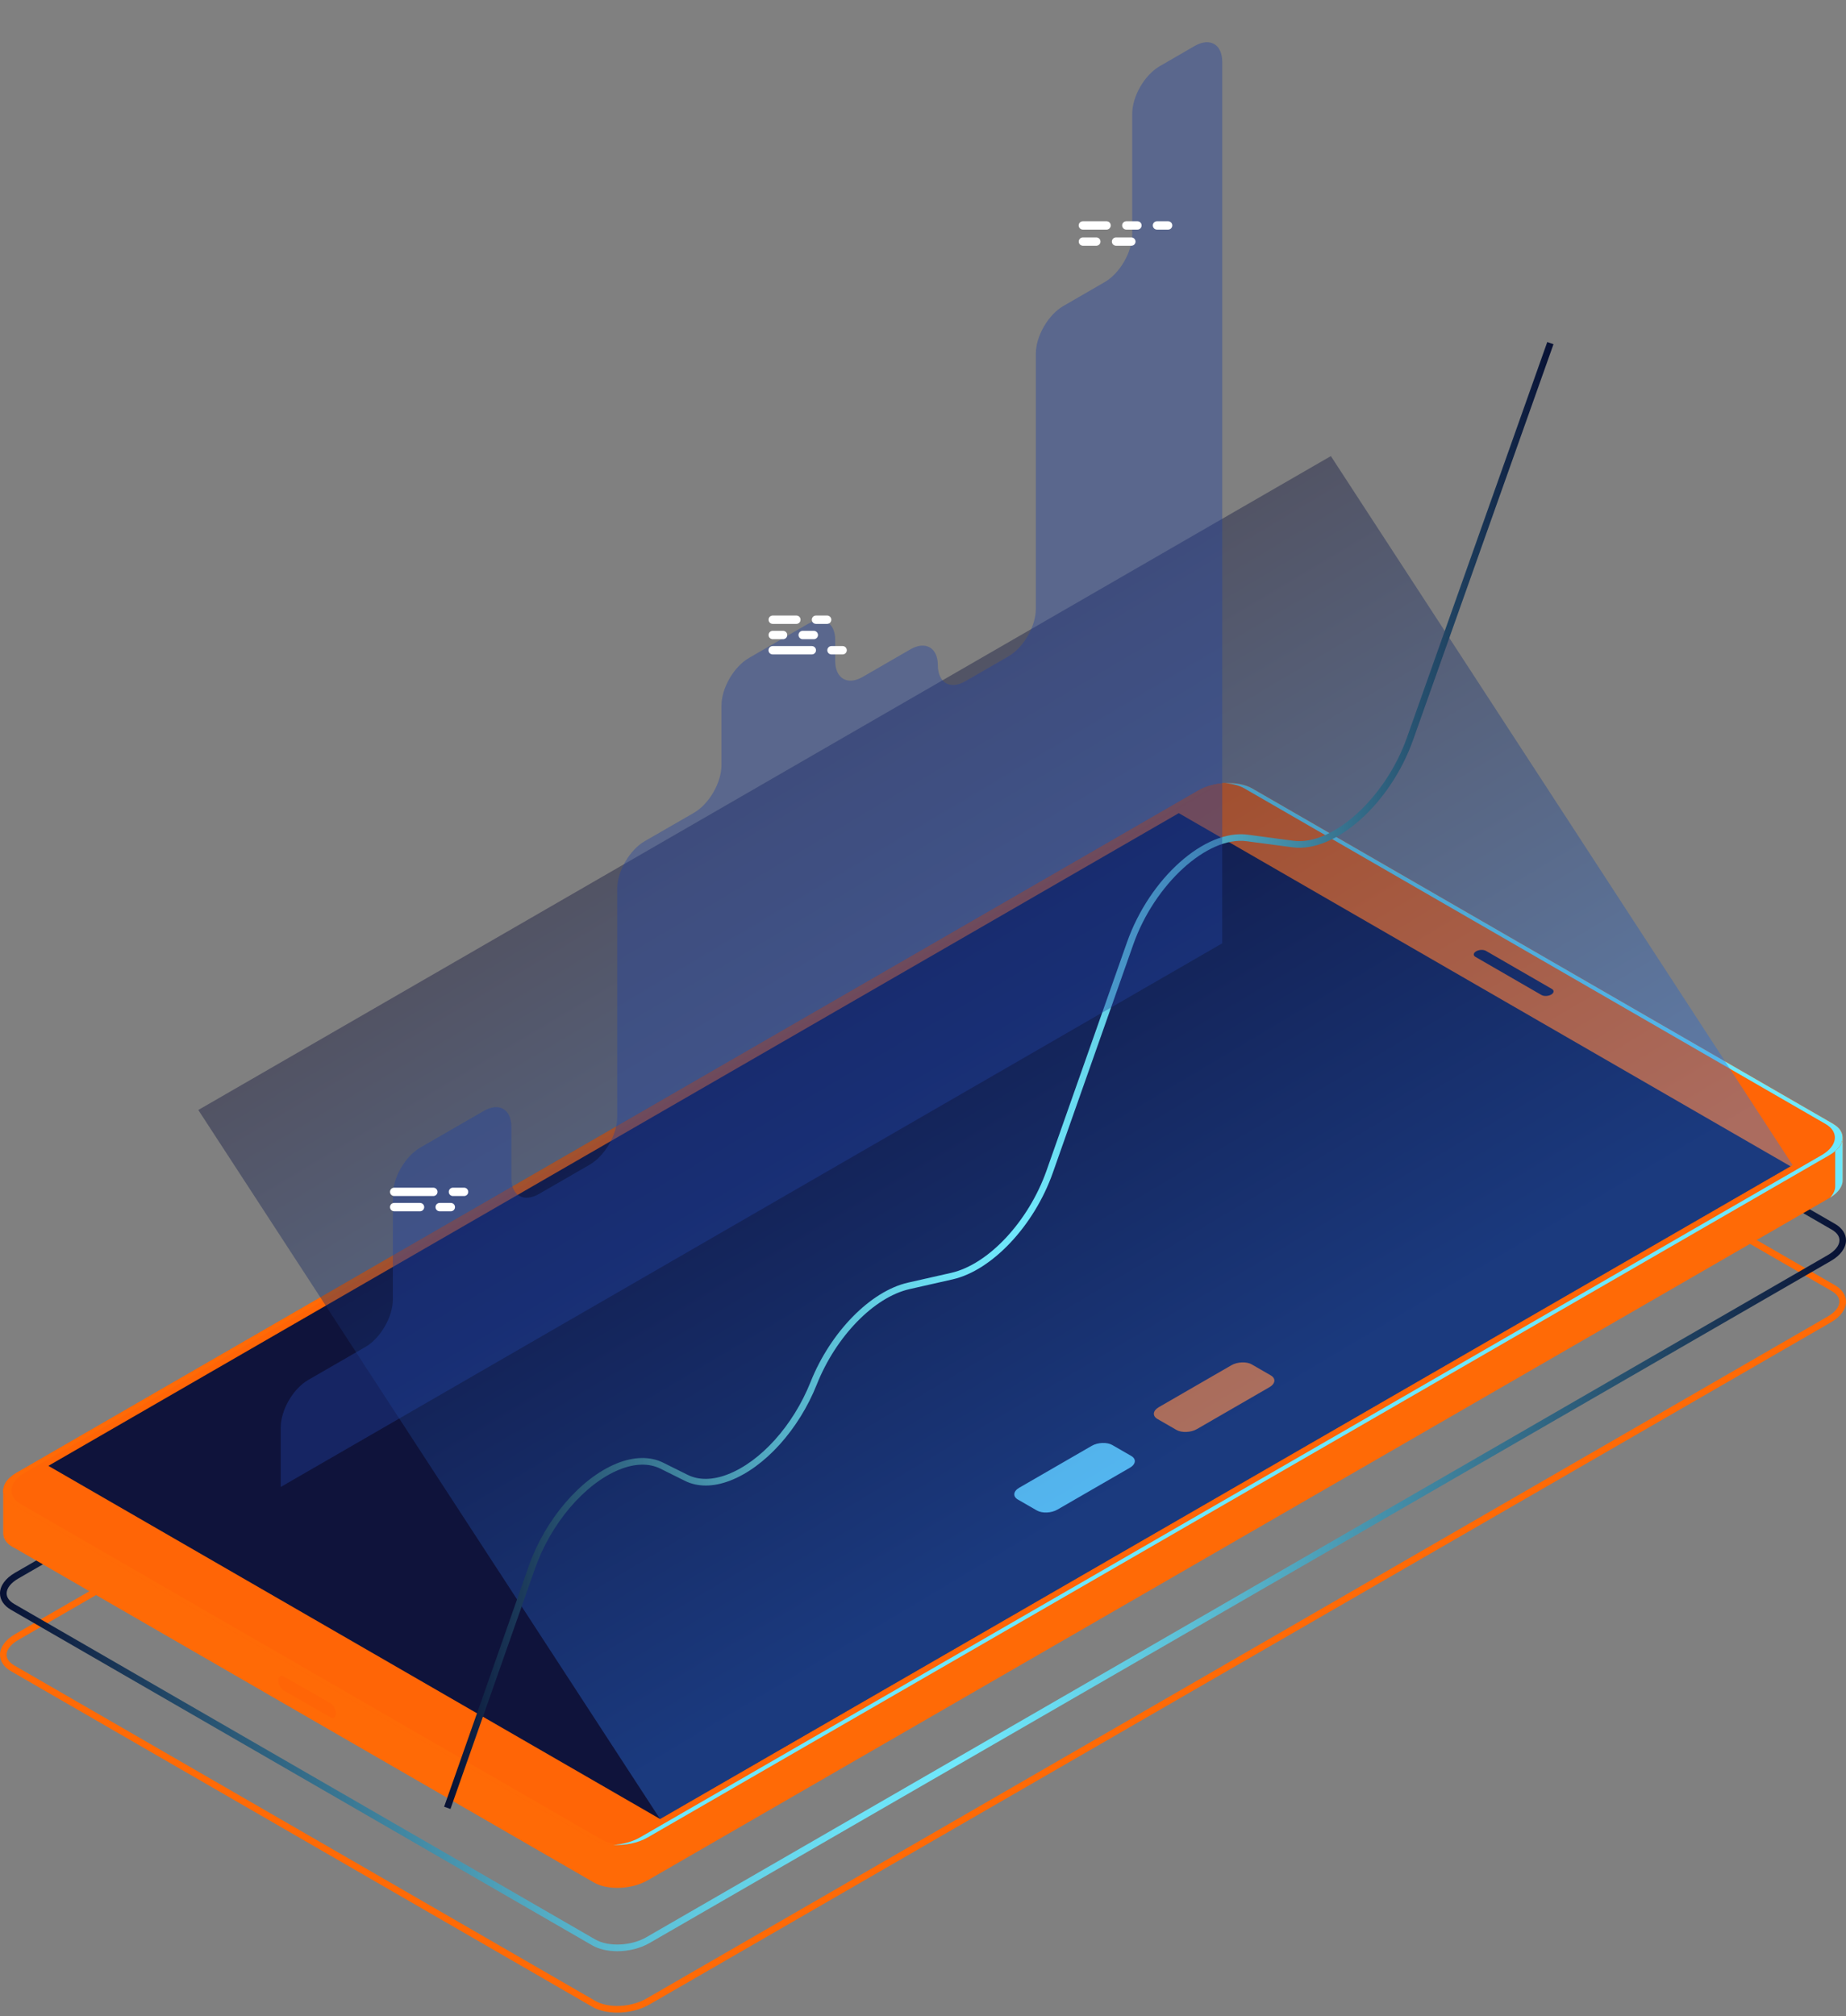 <svg width="467" height="510" viewBox="0 0 467 510" fill="none" xmlns="http://www.w3.org/2000/svg">
<rect x="0" y="0" width="467" height="510" fill="#808080" stroke="none"/>
<g clip-path="url(#clip0_71_1758)">
<path style="mix-blend-mode:lighten" d="M156.175 509.11C153.812 509.11 151.533 508.624 149.807 507.619L2.782 422.745C0.989 421.706 0 420.231 0 418.589C0 416.679 1.374 414.785 3.77 413.394L302.698 240.814C307.038 238.301 313.406 238.066 317.209 240.245L464.218 325.119C466.011 326.158 467 327.632 467 329.274C467 331.185 465.626 333.078 463.23 334.469L164.302 507.049C161.939 508.406 158.99 509.11 156.158 509.11H156.175ZM310.842 240.429C308.311 240.429 305.614 241.049 303.519 242.255L4.608 414.852C2.748 415.925 1.676 417.282 1.676 418.589C1.676 419.628 2.346 420.55 3.62 421.287L150.628 506.161C153.896 508.054 159.644 507.786 163.464 505.591L462.392 333.011C464.252 331.939 465.324 330.565 465.324 329.274C465.324 328.235 464.654 327.314 463.38 326.576L316.372 241.702C314.897 240.848 312.936 240.446 310.859 240.446L310.842 240.429Z" fill="#FF6A06"/>
<path style="mix-blend-mode:lighten" d="M156.175 493.576C153.812 493.576 151.533 493.09 149.807 492.085L2.782 407.211C0.989 406.172 0 404.697 0 403.055C0 401.145 1.374 399.251 3.77 397.861L302.698 225.281C307.038 222.767 313.406 222.532 317.209 224.711L464.218 309.585C466.011 310.624 467 312.098 467 313.741C467 315.651 465.626 317.544 463.23 318.935L164.302 491.515C161.939 492.873 158.99 493.576 156.158 493.576H156.175ZM150.645 490.627C153.913 492.504 159.66 492.253 163.481 490.057L462.409 317.477C464.269 316.405 465.341 315.048 465.341 313.741C465.341 312.702 464.671 311.78 463.397 311.043L316.388 226.169C313.121 224.292 307.356 224.543 303.552 226.738L4.608 399.318C2.748 400.391 1.676 401.765 1.676 403.055C1.676 404.094 2.346 405.016 3.62 405.753L150.628 490.627H150.645Z" fill="url(#paint0_linear_71_1758)"/>
<path d="M466.162 287.7L458.672 292.208L316.791 210.283C313.289 208.256 307.172 208.507 303.117 210.853L8.898 380.702L0.855 377.099V388.058C0.922 389.281 1.693 390.437 3.218 391.309L150.226 476.183C153.729 478.21 159.845 477.959 163.9 475.613L462.828 303.033C465.107 301.726 466.246 300.017 466.179 298.442V287.684L466.162 287.7Z" fill="#FF6A06"/>
<path d="M8.898 380.701L0.855 377.099V388.058C0.922 389.281 1.693 390.437 3.218 391.309L3.536 391.493C3.1 390.923 2.866 390.286 2.832 389.65V378.691L10.876 382.293L22.237 375.725C21.717 375.105 21.181 374.501 20.628 373.915L8.898 380.685V380.701Z" fill="#FF6A06"/>
<path d="M458.672 292.191L389.03 251.974C388.326 252.427 387.622 252.879 386.919 253.349L456.778 293.683L464.269 289.175V299.933C464.319 300.938 463.867 301.977 462.978 302.949C465.14 301.642 466.229 300 466.162 298.442V287.684L458.672 292.191Z" fill="#6EE8FC"/>
<path d="M150.226 465.358L3.201 380.467C-0.301 378.439 0.134 374.904 4.189 372.574L303.117 199.994C307.155 197.665 313.288 197.397 316.791 199.425L463.8 284.299C467.302 286.326 466.866 289.862 462.811 292.191L163.883 464.771C159.845 467.1 153.712 467.369 150.21 465.341L150.226 465.358Z" fill="#FF6506"/>
<path d="M150.226 465.358L3.201 380.467C-0.301 378.439 0.134 374.904 4.189 372.574L303.117 199.994C307.155 197.665 313.288 197.397 316.791 199.425L463.8 284.299C467.302 286.326 466.866 289.862 462.811 292.191L163.883 464.771C159.845 467.1 153.712 467.369 150.21 465.341L150.226 465.358Z" fill="#FF6506"/>
<path d="M152.254 465.358L5.245 380.467C1.743 378.439 2.179 374.903 6.234 372.574L305.161 199.994C307.122 198.871 309.552 198.235 311.948 198.101C308.965 197.9 305.647 198.536 303.134 199.994L4.189 372.574C0.151 374.903 -0.301 378.439 3.201 380.467L150.21 465.341C152.019 466.38 154.533 466.815 157.097 466.665C155.27 466.547 153.561 466.112 152.237 465.341L152.254 465.358Z" fill="#FF6A06"/>
<path d="M463.8 284.315L316.791 199.441C314.981 198.402 312.468 197.967 309.904 198.118C311.747 198.235 313.473 198.671 314.814 199.441L461.822 284.315C465.325 286.343 464.889 289.879 460.834 292.208L161.906 464.788C159.946 465.911 157.516 466.547 155.12 466.682C158.086 466.866 161.387 466.229 163.867 464.788L462.794 292.208C466.833 289.879 467.285 286.343 463.783 284.315H463.8Z" fill="#6EE8FC"/>
<path d="M166.984 460.13L12.233 370.798L298.207 205.692L452.958 295.023L166.984 460.13Z" fill="url(#paint1_radial_71_1758)"/>
<path d="M389.952 251.69L373.262 242.054C372.625 241.686 372.709 241.049 373.446 240.63C374.167 240.211 375.273 240.161 375.909 240.529L392.599 250.165C393.236 250.533 393.152 251.17 392.415 251.589C391.695 252.008 390.589 252.058 389.952 251.69Z" fill="url(#paint2_radial_71_1758)"/>
<path d="M83.634 434.424L71.787 427.638C71.05 427.219 70.447 426.079 70.447 425.091C70.447 424.102 71.05 423.65 71.787 424.085L83.634 430.872C84.372 431.291 84.975 432.43 84.975 433.419C84.975 434.408 84.372 434.86 83.634 434.424Z" fill="#FF6506"/>
<path d="M285.824 371.284L267.492 381.874C265.967 382.763 263.638 382.846 262.314 382.092L257.488 379.311C256.164 378.54 256.332 377.199 257.856 376.328L276.189 365.737C277.713 364.849 280.043 364.766 281.366 365.52L286.192 368.301C287.516 369.072 287.349 370.413 285.824 371.284Z" fill="#6EE1F8"/>
<path d="M321.131 350.908L302.799 361.498C301.274 362.386 298.945 362.47 297.621 361.716L292.795 358.934C291.471 358.163 291.639 356.823 293.163 355.951L311.496 345.361C313.02 344.473 315.35 344.372 316.673 345.143L321.5 347.925C322.823 348.696 322.656 350.036 321.131 350.908Z" fill="#FF6A06"/>
<path style="mix-blend-mode:lighten" opacity="0.4" d="M453.494 294.721L166.983 460.13L50.17 280.78L336.681 115.372L453.494 294.721Z" fill="url(#paint3_linear_71_1758)"/>
<path style="mix-blend-mode:lighten" d="M113.931 457.582L112.356 457.029L133.738 396.218C137.893 384.371 146.842 373.932 155.974 370.212C160.364 368.419 164.47 368.352 167.804 370.011L173.971 373.077C176.769 374.468 180.255 374.434 184.042 372.977C192.42 369.759 200.665 360.593 205.055 349.584C210.099 336.932 220.237 326.593 229.721 324.448L240.614 321.985C250.064 319.84 260.202 308.965 264.744 296.129L285.103 238.368C290.817 222.164 304.793 209.713 315.618 211.138L327.214 212.679C337.1 214.003 350.506 201.821 355.901 186.639L391.426 86.516L393.001 87.069L357.477 187.192C351.746 203.346 337.737 215.779 326.996 214.338L315.4 212.797C305.446 211.439 292.057 223.689 286.695 238.921L266.335 296.682C261.627 310.037 250.969 321.365 240.999 323.627L230.107 326.091C221.125 328.118 211.473 338.038 206.63 350.221C202.089 361.632 193.459 371.184 184.662 374.552C180.422 376.177 176.468 376.194 173.251 374.585L167.084 371.519C164.185 370.078 160.565 370.161 156.628 371.77C147.914 375.322 139.351 385.36 135.346 396.771L113.964 457.582H113.931Z" fill="url(#paint4_linear_71_1758)"/>
<path opacity="0.4" d="M309.083 238.686L71.016 376.144V361.129C71.016 356.689 74.133 351.293 77.987 349.064L92.415 340.736C96.269 338.507 99.386 333.112 99.386 328.671V302.329C99.386 297.889 102.503 292.493 106.357 290.264L122.393 281.014C126.247 278.786 129.364 280.595 129.364 285.036V298.006C129.364 302.446 132.481 304.256 136.335 302.028L149.171 294.621C153.025 292.392 156.142 286.996 156.142 282.556V224.845C156.142 220.404 159.259 215.009 163.113 212.78L175.546 205.608C179.4 203.379 182.517 197.983 182.517 193.543V178.495C182.517 174.055 185.634 168.659 189.488 166.43L204.318 157.867C208.172 155.639 211.289 157.448 211.289 161.889V167.201C211.289 171.642 214.406 173.451 218.26 171.223L230.291 164.268C234.145 162.04 237.262 163.85 237.262 168.29C237.262 172.731 240.379 174.54 244.233 172.312L255.075 166.061C258.929 163.833 262.046 158.437 262.046 153.996V89.465C262.046 85.025 265.163 79.629 269.017 77.4L279.456 71.368C283.31 69.139 286.427 63.743 286.427 59.303V28.805C286.427 24.364 289.544 18.969 293.398 16.74L302.229 11.629C306.083 9.401 309.2 11.21 309.2 15.651V238.686H309.083Z" fill="#2142A1"/>
<path d="M201.469 157.817H195.486C194.9 157.817 194.431 157.348 194.431 156.761C194.431 156.175 194.9 155.706 195.486 155.706H201.469C202.055 155.706 202.524 156.175 202.524 156.761C202.524 157.348 202.055 157.817 201.469 157.817Z" fill="white"/>
<path d="M209.244 157.817H206.429C205.842 157.817 205.373 157.348 205.373 156.761C205.373 156.175 205.842 155.706 206.429 155.706H209.244C209.831 155.706 210.3 156.175 210.3 156.761C210.3 157.348 209.831 157.817 209.244 157.817Z" fill="white"/>
<path d="M198.101 161.688H195.486C194.9 161.688 194.431 161.219 194.431 160.632C194.431 160.046 194.9 159.576 195.486 159.576H198.101C198.687 159.576 199.156 160.046 199.156 160.632C199.156 161.219 198.687 161.688 198.101 161.688Z" fill="white"/>
<path d="M205.876 161.688H203.061C202.474 161.688 202.005 161.219 202.005 160.632C202.005 160.046 202.474 159.576 203.061 159.576H205.876C206.462 159.576 206.932 160.046 206.932 160.632C206.932 161.219 206.462 161.688 205.876 161.688Z" fill="white"/>
<path d="M205.373 165.542H195.47C194.883 165.542 194.414 165.073 194.414 164.486C194.414 163.9 194.883 163.431 195.47 163.431H205.373C205.96 163.431 206.429 163.9 206.429 164.486C206.429 165.073 205.96 165.542 205.373 165.542Z" fill="white"/>
<path d="M213.165 165.542H210.35C209.764 165.542 209.294 165.073 209.294 164.486C209.294 163.9 209.764 163.431 210.35 163.431H213.165C213.752 163.431 214.221 163.9 214.221 164.486C214.221 165.073 213.752 165.542 213.165 165.542Z" fill="white"/>
<path d="M109.624 302.547H99.721C99.134 302.547 98.665 302.078 98.665 301.491C98.665 300.905 99.134 300.436 99.721 300.436H109.624C110.21 300.436 110.68 300.905 110.68 301.491C110.68 302.078 110.21 302.547 109.624 302.547Z" fill="white"/>
<path d="M117.399 302.547H114.584C113.998 302.547 113.529 302.078 113.529 301.491C113.529 300.905 113.998 300.436 114.584 300.436H117.399C117.986 300.436 118.455 300.905 118.455 301.491C118.455 302.078 117.986 302.547 117.399 302.547Z" fill="white"/>
<path d="M106.256 306.401H99.721C99.134 306.401 98.665 305.932 98.665 305.345C98.665 304.759 99.134 304.29 99.721 304.29H106.256C106.842 304.29 107.312 304.759 107.312 305.345C107.312 305.932 106.842 306.401 106.256 306.401Z" fill="white"/>
<path d="M114.048 306.401H111.233C110.646 306.401 110.177 305.932 110.177 305.345C110.177 304.759 110.646 304.29 111.233 304.29H114.048C114.635 304.29 115.104 304.759 115.104 305.345C115.104 305.932 114.635 306.401 114.048 306.401Z" fill="white"/>
<path d="M279.942 58.08H273.943C273.356 58.08 272.887 57.61 272.887 57.024C272.887 56.437 273.356 55.968 273.943 55.968H279.942C280.528 55.968 280.997 56.437 280.997 57.024C280.997 57.61 280.528 58.08 279.942 58.08Z" fill="white"/>
<path d="M287.751 58.08H284.935C284.349 58.08 283.88 57.61 283.88 57.024C283.88 56.437 284.349 55.968 284.935 55.968H287.751C288.337 55.968 288.806 56.437 288.806 57.024C288.806 57.61 288.337 58.08 287.751 58.08Z" fill="white"/>
<path d="M277.345 62.168H273.96C273.373 62.168 272.904 61.699 272.904 61.113C272.904 60.526 273.373 60.057 273.96 60.057H277.345C277.931 60.057 278.4 60.526 278.4 61.113C278.4 61.699 277.931 62.168 277.345 62.168Z" fill="white"/>
<path d="M286.209 62.168H282.338C281.752 62.168 281.282 61.699 281.282 61.113C281.282 60.526 281.752 60.057 282.338 60.057H286.209C286.795 60.057 287.265 60.526 287.265 61.113C287.265 61.699 286.795 62.168 286.209 62.168Z" fill="white"/>
<path d="M295.509 58.08H292.694C292.107 58.08 291.638 57.61 291.638 57.024C291.638 56.437 292.107 55.968 292.694 55.968H295.509C296.095 55.968 296.565 56.437 296.565 57.024C296.565 57.61 296.095 58.08 295.509 58.08Z" fill="white"/>
</g>
<defs>
<linearGradient id="paint0_linear_71_1758" x1="0" y1="358.398" x2="467" y2="358.398" gradientUnits="userSpaceOnUse">
<stop stop-color="#071033"/>
<stop offset="0.1" stop-color="#244C6B"/>
<stop offset="0.21" stop-color="#3F839E"/>
<stop offset="0.3" stop-color="#54AEC6"/>
<stop offset="0.39" stop-color="#63CEE3"/>
<stop offset="0.46" stop-color="#6CE1F5"/>
<stop offset="0.52" stop-color="#70E8FC"/>
<stop offset="0.57" stop-color="#69DBF0"/>
<stop offset="0.66" stop-color="#59B9D0"/>
<stop offset="0.78" stop-color="#3E829D"/>
<stop offset="0.93" stop-color="#1A3757"/>
<stop offset="1" stop-color="#071033"/>
</linearGradient>
<radialGradient id="paint1_radial_71_1758" cx="0" cy="0" r="1" gradientUnits="userSpaceOnUse" gradientTransform="translate(1275.62 939.735) rotate(30) scale(419.88 419.88)">
<stop offset="0.01" stop-color="#2C35A2"/>
<stop offset="0.16" stop-color="#242C88"/>
<stop offset="0.4" stop-color="#1B2166"/>
<stop offset="0.62" stop-color="#14194E"/>
<stop offset="0.83" stop-color="#101440"/>
<stop offset="1" stop-color="#0F133B"/>
</radialGradient>
<radialGradient id="paint2_radial_71_1758" cx="0" cy="0" r="1" gradientUnits="userSpaceOnUse" gradientTransform="translate(2501.63 1494.73) rotate(30) scale(54.544 47.453)">
<stop offset="0.01" stop-color="#2C35A2"/>
<stop offset="0.16" stop-color="#242C88"/>
<stop offset="0.4" stop-color="#1B2166"/>
<stop offset="0.62" stop-color="#14194E"/>
<stop offset="0.83" stop-color="#101440"/>
<stop offset="1" stop-color="#0F133B"/>
</radialGradient>
<linearGradient id="paint3_linear_71_1758" x1="299.179" y1="367.229" x2="195.688" y2="193.509" gradientUnits="userSpaceOnUse">
<stop stop-color="#2C75E4"/>
<stop offset="1" stop-color="#0C0F38"/>
</linearGradient>
<linearGradient id="paint4_linear_71_1758" x1="112.356" y1="272.033" x2="392.985" y2="272.033" gradientUnits="userSpaceOnUse">
<stop stop-color="#071033"/>
<stop offset="0.1" stop-color="#244C6B"/>
<stop offset="0.21" stop-color="#3F839E"/>
<stop offset="0.3" stop-color="#54AEC6"/>
<stop offset="0.39" stop-color="#63CEE3"/>
<stop offset="0.46" stop-color="#6CE1F5"/>
<stop offset="0.52" stop-color="#70E8FC"/>
<stop offset="0.57" stop-color="#69DBF0"/>
<stop offset="0.66" stop-color="#59B9D0"/>
<stop offset="0.78" stop-color="#3E829D"/>
<stop offset="0.93" stop-color="#1A3757"/>
<stop offset="1" stop-color="#071033"/>
</linearGradient>
<clipPath id="clip0_71_1758">
<rect width="467" height="509.11" fill="white"/>
</clipPath>
</defs>
</svg>
